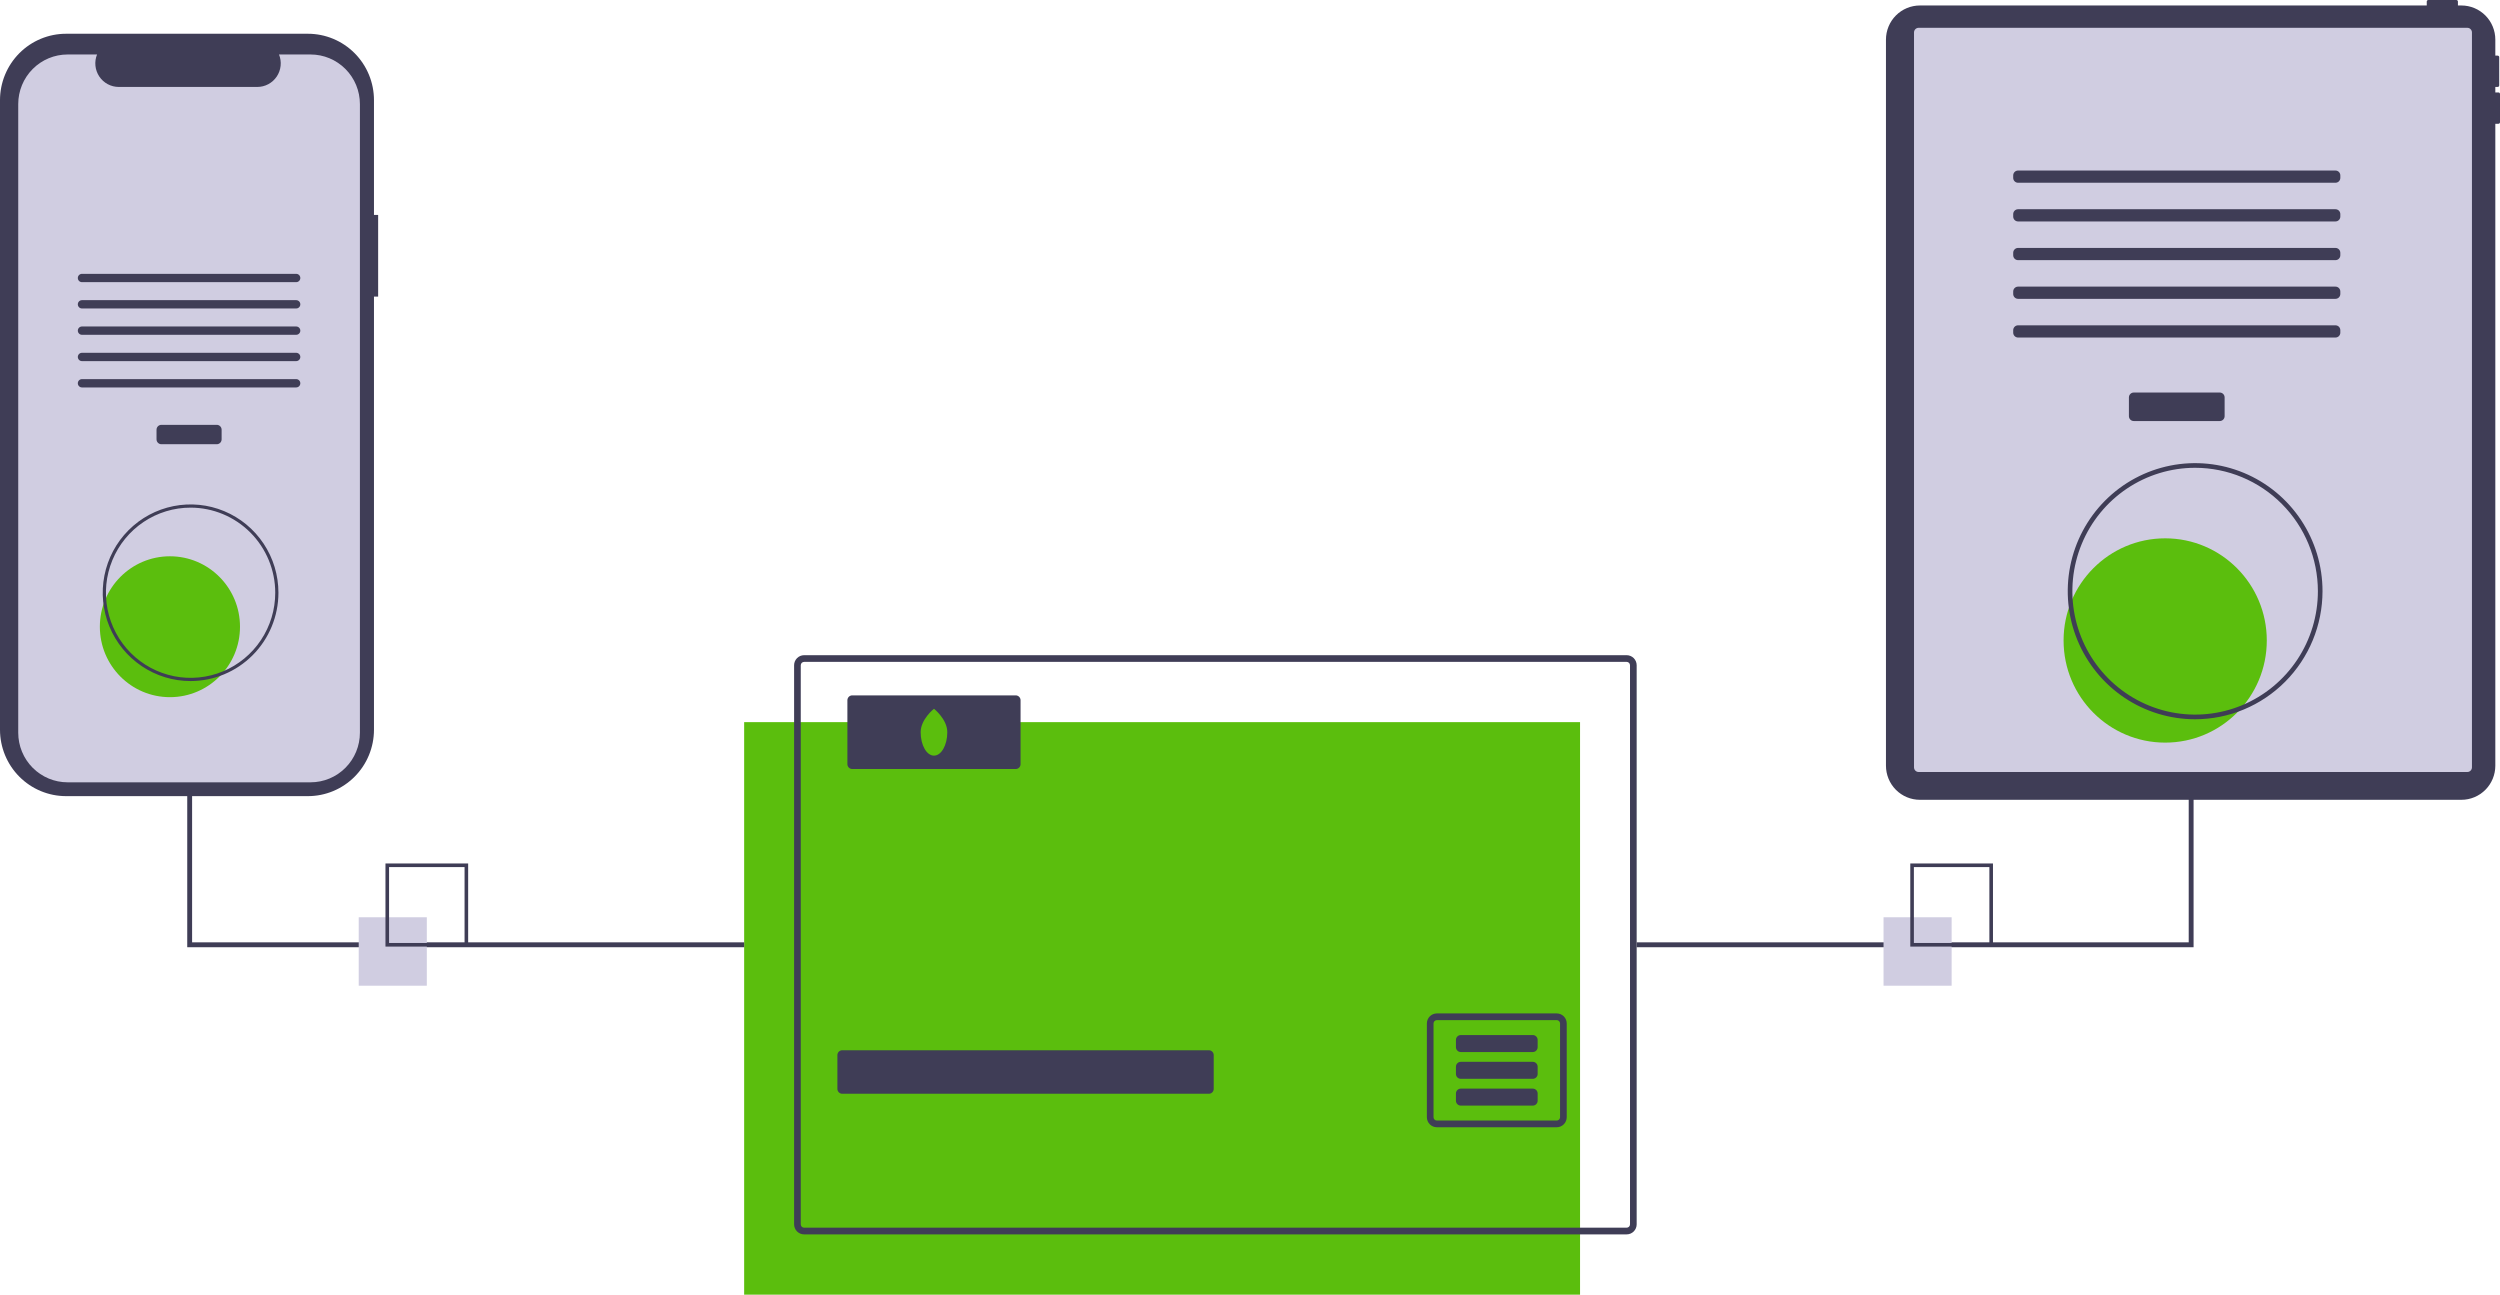 <svg width="504" height="261" viewBox="0 0 504 261" fill="none" xmlns="http://www.w3.org/2000/svg">
<g clip-path="url(#clip0)">
<path d="M318.538 145.585H150.021V261H318.538V145.585Z" fill="#5BBE0D"/>
<path d="M327.937 132.086H162.106C161.572 132.087 161.06 132.3 160.682 132.68C160.304 133.06 160.092 133.575 160.091 134.112V246.825C160.091 247.091 160.143 247.355 160.244 247.6C160.346 247.846 160.494 248.069 160.681 248.258C160.868 248.446 161.09 248.595 161.335 248.697C161.579 248.799 161.841 248.851 162.106 248.851H327.937C328.202 248.851 328.464 248.798 328.708 248.697C328.953 248.595 329.175 248.446 329.362 248.258C329.549 248.069 329.697 247.846 329.799 247.6C329.9 247.355 329.952 247.091 329.952 246.825V134.112C329.951 133.575 329.739 133.06 329.361 132.68C328.983 132.3 328.471 132.087 327.937 132.086V132.086ZM328.609 246.825C328.609 246.914 328.592 247.002 328.558 247.084C328.524 247.166 328.475 247.241 328.413 247.303C328.35 247.366 328.276 247.416 328.194 247.45C328.113 247.483 328.025 247.501 327.937 247.5H162.106C162.018 247.501 161.93 247.483 161.849 247.45C161.767 247.416 161.693 247.366 161.63 247.303C161.568 247.241 161.518 247.166 161.485 247.084C161.451 247.002 161.434 246.914 161.434 246.825V134.112C161.435 133.933 161.505 133.761 161.631 133.634C161.757 133.508 161.928 133.437 162.106 133.436H327.937C328.115 133.437 328.286 133.508 328.412 133.634C328.538 133.761 328.608 133.933 328.609 134.112V246.825Z" fill="#3F3D56"/>
<path d="M243.705 211.729H169.8C169.258 211.729 168.819 212.17 168.819 212.715V219.517C168.819 220.062 169.258 220.503 169.8 220.503H243.705C244.247 220.503 244.686 220.062 244.686 219.517V212.715C244.686 212.17 244.247 211.729 243.705 211.729Z" fill="#3F3D56"/>
<path d="M313.837 204.306H289.671C289.406 204.306 289.144 204.358 288.9 204.46C288.655 204.562 288.433 204.711 288.246 204.899C288.059 205.087 287.91 205.31 287.809 205.556C287.708 205.802 287.656 206.065 287.656 206.331V225.228C287.656 225.494 287.708 225.757 287.809 226.003C287.91 226.249 288.059 226.472 288.246 226.66C288.433 226.848 288.655 226.998 288.9 227.099C289.144 227.201 289.406 227.254 289.671 227.254H313.837C314.101 227.254 314.363 227.201 314.608 227.099C314.852 226.998 315.074 226.848 315.261 226.66C315.449 226.472 315.597 226.249 315.698 226.003C315.799 225.757 315.852 225.494 315.852 225.228V206.331C315.852 206.065 315.799 205.802 315.698 205.556C315.597 205.31 315.449 205.087 315.261 204.899C315.074 204.711 314.852 204.562 314.608 204.46C314.363 204.358 314.101 204.306 313.837 204.306V204.306ZM314.508 225.228C314.508 225.407 314.437 225.578 314.311 225.705C314.185 225.832 314.015 225.903 313.837 225.903H289.671C289.493 225.903 289.322 225.832 289.196 225.705C289.07 225.578 288.999 225.407 288.999 225.228V206.331C288.999 206.243 289.016 206.155 289.05 206.073C289.083 205.991 289.133 205.916 289.195 205.853C289.258 205.791 289.332 205.741 289.413 205.707C289.495 205.673 289.583 205.656 289.671 205.656H313.837C313.925 205.656 314.012 205.673 314.094 205.707C314.176 205.741 314.25 205.791 314.312 205.853C314.375 205.916 314.424 205.991 314.458 206.073C314.491 206.155 314.508 206.243 314.508 206.331V225.228Z" fill="#3F3D56"/>
<path d="M309.011 208.666H294.497C293.955 208.666 293.516 209.107 293.516 209.652V211.107C293.516 211.651 293.955 212.093 294.497 212.093H309.011C309.552 212.093 309.991 211.651 309.991 211.107V209.652C309.991 209.107 309.552 208.666 309.011 208.666Z" fill="#3F3D56"/>
<path d="M309.011 214.065H294.497C293.955 214.065 293.516 214.507 293.516 215.051V216.506C293.516 217.051 293.955 217.492 294.497 217.492H309.011C309.552 217.492 309.991 217.051 309.991 216.506V215.051C309.991 214.507 309.552 214.065 309.011 214.065Z" fill="#3F3D56"/>
<path d="M309.011 219.465H294.497C293.955 219.465 293.516 219.906 293.516 220.451V221.906C293.516 222.45 293.955 222.891 294.497 222.891H309.011C309.552 222.891 309.991 222.45 309.991 221.906V220.451C309.991 219.906 309.552 219.465 309.011 219.465Z" fill="#3F3D56"/>
<path d="M204.765 140.186H171.814C171.273 140.186 170.834 140.627 170.834 141.172V154.049C170.834 154.593 171.273 155.035 171.814 155.035H204.765C205.307 155.035 205.746 154.593 205.746 154.049V141.172C205.746 140.627 205.307 140.186 204.765 140.186Z" fill="#3F3D56"/>
<path d="M190.975 147.61C190.975 150.22 189.773 152.335 188.29 152.335C186.806 152.335 185.604 150.22 185.604 147.61C185.604 145.001 188.29 142.886 188.29 142.886C188.29 142.886 190.975 145.001 190.975 147.61Z" fill="#5BBE0D"/>
<path d="M442.225 79.764H441.245V189.976H329.952V190.962H442.225V79.764Z" fill="#3F3D56"/>
<path d="M150.021 190.962H37.747V79.764H38.728V189.976H150.021V190.962Z" fill="#3F3D56"/>
<path d="M503.686 18.635H503.057V17.53H503.529C503.612 17.53 503.692 17.496 503.751 17.437C503.81 17.378 503.843 17.297 503.843 17.214V11.528C503.843 11.445 503.81 11.364 503.751 11.305C503.692 11.246 503.612 11.213 503.529 11.213H503.057V7.984C503.057 7.081 502.88 6.186 502.537 5.352C502.193 4.517 501.689 3.759 501.053 3.12C500.418 2.481 499.664 1.975 498.834 1.629C498.003 1.283 497.114 1.105 496.215 1.105H495.517V0.316C495.517 0.232 495.484 0.152 495.425 0.093C495.366 0.033 495.286 1.30713e-06 495.203 0H489.547C489.464 1.30713e-06 489.384 0.033 489.325 0.093C489.266 0.152 489.233 0.232 489.233 0.316V1.105H387.052C386.153 1.105 385.264 1.283 384.433 1.629C383.603 1.975 382.849 2.481 382.214 3.12C381.578 3.759 381.074 4.517 380.73 5.352C380.387 6.186 380.21 7.081 380.21 7.984V154.362C380.21 155.266 380.387 156.16 380.73 156.995C381.074 157.829 381.578 158.587 382.214 159.226C382.849 159.865 383.603 160.371 384.433 160.717C385.264 161.063 386.153 161.241 387.052 161.241H496.215C497.114 161.241 498.003 161.063 498.834 160.717C499.664 160.371 500.418 159.865 501.053 159.226C501.689 158.587 502.193 157.829 502.537 156.995C502.88 156.16 503.057 155.266 503.057 154.362V24.952H503.686C503.769 24.952 503.849 24.919 503.908 24.86C503.967 24.8 504 24.72 504 24.636V18.951C504 18.909 503.992 18.868 503.976 18.83C503.96 18.792 503.937 18.757 503.908 18.728C503.879 18.698 503.844 18.675 503.806 18.659C503.768 18.643 503.727 18.635 503.686 18.635V18.635Z" fill="#3F3D56"/>
<path d="M497.411 5.605H386.798C386.283 5.605 385.864 6.025 385.864 6.544V154.697C385.864 155.216 386.283 155.636 386.798 155.636H497.411C497.927 155.636 498.345 155.216 498.345 154.697V6.544C498.345 6.025 497.927 5.605 497.411 5.605Z" fill="#D0CDE1"/>
<path d="M447.503 79.134H430.169C429.627 79.134 429.188 79.575 429.188 80.12V83.896C429.188 84.441 429.627 84.882 430.169 84.882H447.503C448.045 84.882 448.484 84.441 448.484 83.896V80.12C448.484 79.575 448.045 79.134 447.503 79.134Z" fill="#3F3D56"/>
<path d="M470.831 34.379H406.841C406.3 34.379 405.861 34.821 405.861 35.365V35.857C405.861 36.402 406.3 36.843 406.841 36.843H470.831C471.372 36.843 471.811 36.402 471.811 35.857V35.365C471.811 34.821 471.372 34.379 470.831 34.379Z" fill="#3F3D56"/>
<path d="M470.831 42.181H406.841C406.3 42.181 405.861 42.622 405.861 43.166V43.658C405.861 44.203 406.3 44.644 406.841 44.644H470.831C471.372 44.644 471.811 44.203 471.811 43.658V43.166C471.811 42.622 471.372 42.181 470.831 42.181Z" fill="#3F3D56"/>
<path d="M470.831 49.982H406.841C406.3 49.982 405.861 50.423 405.861 50.968V51.46C405.861 52.004 406.3 52.446 406.841 52.446H470.831C471.372 52.446 471.811 52.004 471.811 51.46V50.968C471.811 50.423 471.372 49.982 470.831 49.982Z" fill="#3F3D56"/>
<path d="M470.831 57.783H406.841C406.3 57.783 405.861 58.224 405.861 58.769V59.261C405.861 59.805 406.3 60.247 406.841 60.247H470.831C471.372 60.247 471.811 59.805 471.811 59.261V58.769C471.811 58.224 471.372 57.783 470.831 57.783Z" fill="#3F3D56"/>
<path d="M470.831 65.584H406.841C406.3 65.584 405.861 66.025 405.861 66.57V67.062C405.861 67.606 406.3 68.047 406.841 68.047H470.831C471.372 68.047 471.811 67.606 471.811 67.062V66.57C471.811 66.025 471.372 65.584 470.831 65.584Z" fill="#3F3D56"/>
<path d="M436.501 149.712C447.814 149.712 456.985 140.493 456.985 129.12C456.985 117.748 447.814 108.528 436.501 108.528C425.189 108.528 416.018 117.748 416.018 129.12C416.018 140.493 425.189 149.712 436.501 149.712Z" fill="#5BBE0D"/>
<path d="M442.539 145.003C437.459 145.003 432.494 143.489 428.271 140.652C424.048 137.815 420.756 133.783 418.812 129.066C416.868 124.348 416.36 119.157 417.351 114.149C418.342 109.141 420.788 104.541 424.379 100.93C427.971 97.32 432.547 94.861 437.529 93.865C442.51 92.869 447.674 93.38 452.367 95.334C457.059 97.288 461.07 100.597 463.892 104.843C466.714 109.088 468.22 114.08 468.22 119.186C468.213 126.031 465.505 132.593 460.69 137.433C455.875 142.273 449.348 144.996 442.539 145.003V145.003ZM442.539 94.308C437.644 94.308 432.859 95.767 428.79 98.5C424.72 101.234 421.548 105.119 419.675 109.665C417.802 114.211 417.312 119.214 418.267 124.04C419.221 128.865 421.578 133.298 425.04 136.778C428.501 140.257 432.91 142.626 437.711 143.586C442.511 144.546 447.487 144.054 452.009 142.171C456.531 140.288 460.396 137.099 463.116 133.008C465.835 128.916 467.287 124.106 467.287 119.186C467.279 112.59 464.669 106.266 460.03 101.602C455.39 96.938 449.1 94.315 442.539 94.308V94.308Z" fill="#3F3D56"/>
<path d="M76.234 43.329H75.394V20.194C75.394 18.436 75.049 16.695 74.38 15.07C73.711 13.446 72.73 11.97 71.493 10.726C70.256 9.483 68.788 8.497 67.172 7.824C65.556 7.151 63.824 6.805 62.075 6.805H13.319C11.57 6.805 9.838 7.151 8.222 7.824C6.606 8.497 5.138 9.483 3.901 10.726C2.664 11.97 1.683 13.446 1.014 15.07C0.345 16.695 -1.93152e-06 18.436 0 20.194V147.111C-1.93153e-06 148.869 0.345 150.61 1.014 152.235C1.683 153.859 2.664 155.335 3.901 156.579C5.138 157.822 6.606 158.808 8.222 159.481C9.838 160.154 11.57 160.5 13.319 160.5H62.075C63.824 160.5 65.556 160.154 67.172 159.481C68.788 158.808 70.256 157.822 71.493 156.579C72.73 155.335 73.711 153.859 74.38 152.235C75.049 150.61 75.394 148.869 75.394 147.111V59.796H76.234V43.329Z" fill="#3F3D56"/>
<path d="M72.558 20.982V147.713C72.558 150.365 71.511 152.909 69.645 154.784C67.78 156.66 65.251 157.714 62.612 157.714H13.621C10.983 157.714 8.454 156.66 6.589 154.784C4.723 152.909 3.676 150.365 3.676 147.713V20.982C3.677 18.33 4.725 15.787 6.59 13.912C8.455 12.038 10.984 10.984 13.621 10.984H19.565C19.273 11.705 19.161 12.488 19.24 13.262C19.32 14.037 19.587 14.781 20.019 15.427C20.452 16.074 21.035 16.603 21.719 16.969C22.403 17.336 23.166 17.527 23.941 17.527H51.873C52.648 17.527 53.411 17.336 54.094 16.97C54.778 16.603 55.362 16.074 55.794 15.427C56.227 14.781 56.494 14.037 56.573 13.263C56.653 12.488 56.541 11.705 56.248 10.984H62.612C65.25 10.984 67.779 12.038 69.644 13.912C71.51 15.787 72.557 18.33 72.558 20.982Z" fill="#D0CDE1"/>
<path d="M43.698 85.647H32.536C31.994 85.647 31.555 86.088 31.555 86.633V88.571C31.555 89.115 31.994 89.557 32.536 89.557H43.698C44.24 89.557 44.679 89.115 44.679 88.571V86.633C44.679 86.088 44.24 85.647 43.698 85.647Z" fill="#3F3D56"/>
<path d="M59.712 55.207H16.522C16.062 55.207 15.689 55.582 15.689 56.045C15.689 56.508 16.062 56.883 16.522 56.883H59.712C60.172 56.883 60.545 56.508 60.545 56.045C60.545 55.582 60.172 55.207 59.712 55.207Z" fill="#3F3D56"/>
<path d="M59.712 60.513H16.522C16.062 60.513 15.689 60.888 15.689 61.351C15.689 61.814 16.062 62.189 16.522 62.189H59.712C60.172 62.189 60.545 61.814 60.545 61.351C60.545 60.888 60.172 60.513 59.712 60.513Z" fill="#3F3D56"/>
<path d="M59.712 65.819H16.522C16.062 65.819 15.689 66.194 15.689 66.657C15.689 67.12 16.062 67.495 16.522 67.495H59.712C60.172 67.495 60.545 67.12 60.545 66.657C60.545 66.194 60.172 65.819 59.712 65.819Z" fill="#3F3D56"/>
<path d="M59.712 71.125H16.522C16.062 71.125 15.689 71.5 15.689 71.963C15.689 72.425 16.062 72.801 16.522 72.801H59.712C60.172 72.801 60.545 72.425 60.545 71.963C60.545 71.5 60.172 71.125 59.712 71.125Z" fill="#3F3D56"/>
<path d="M59.712 76.431H16.522C16.062 76.431 15.689 76.806 15.689 77.269C15.689 77.732 16.062 78.107 16.522 78.107H59.712C60.172 78.107 60.545 77.732 60.545 77.269C60.545 76.806 60.172 76.431 59.712 76.431Z" fill="#3F3D56"/>
<path d="M34.258 140.549C42.06 140.549 48.384 134.191 48.384 126.348C48.384 118.505 42.06 112.147 34.258 112.147C26.456 112.147 20.132 118.505 20.132 126.348C20.132 134.191 26.456 140.549 34.258 140.549Z" fill="#5BBE0D"/>
<path d="M38.422 137.302C34.919 137.302 31.494 136.258 28.582 134.301C25.669 132.345 23.399 129.564 22.059 126.311C20.718 123.058 20.368 119.478 21.051 116.024C21.734 112.57 23.421 109.398 25.898 106.908C28.375 104.418 31.531 102.722 34.966 102.035C38.402 101.348 41.963 101.701 45.199 103.048C48.436 104.396 51.202 106.678 53.148 109.606C55.094 112.534 56.133 115.976 56.133 119.497C56.127 124.218 54.26 128.743 50.939 132.081C47.619 135.419 43.117 137.297 38.422 137.302V137.302ZM38.422 102.34C35.046 102.34 31.746 103.347 28.94 105.232C26.133 107.117 23.946 109.797 22.654 112.932C21.362 116.067 21.024 119.517 21.683 122.845C22.341 126.173 23.967 129.23 26.354 131.629C28.74 134.029 31.781 135.663 35.092 136.325C38.403 136.987 41.834 136.647 44.953 135.349C48.072 134.05 50.737 131.851 52.612 129.03C54.488 126.208 55.489 122.891 55.489 119.497C55.484 114.949 53.684 110.588 50.484 107.371C47.285 104.155 42.947 102.345 38.422 102.34Z" fill="#3F3D56"/>
<path d="M86.046 184.918H72.318V198.719H86.046V184.918Z" fill="#D0CDE1"/>
<path d="M94.38 190.833H77.711V174.075H94.38V190.833ZM78.436 190.104H93.656V174.804H78.436V190.104Z" fill="#3F3D56"/>
<path d="M393.449 184.918H379.721V198.719H393.449V184.918Z" fill="#D0CDE1"/>
<path d="M401.784 190.833H385.114V174.075H401.784V190.833ZM385.839 190.104H401.059V174.804H385.839V190.104Z" fill="#3F3D56"/>
</g>
<defs>
<clipPath id="clip0">
<rect width="504" height="261" fill="white"/>
</clipPath>
</defs>
</svg>
